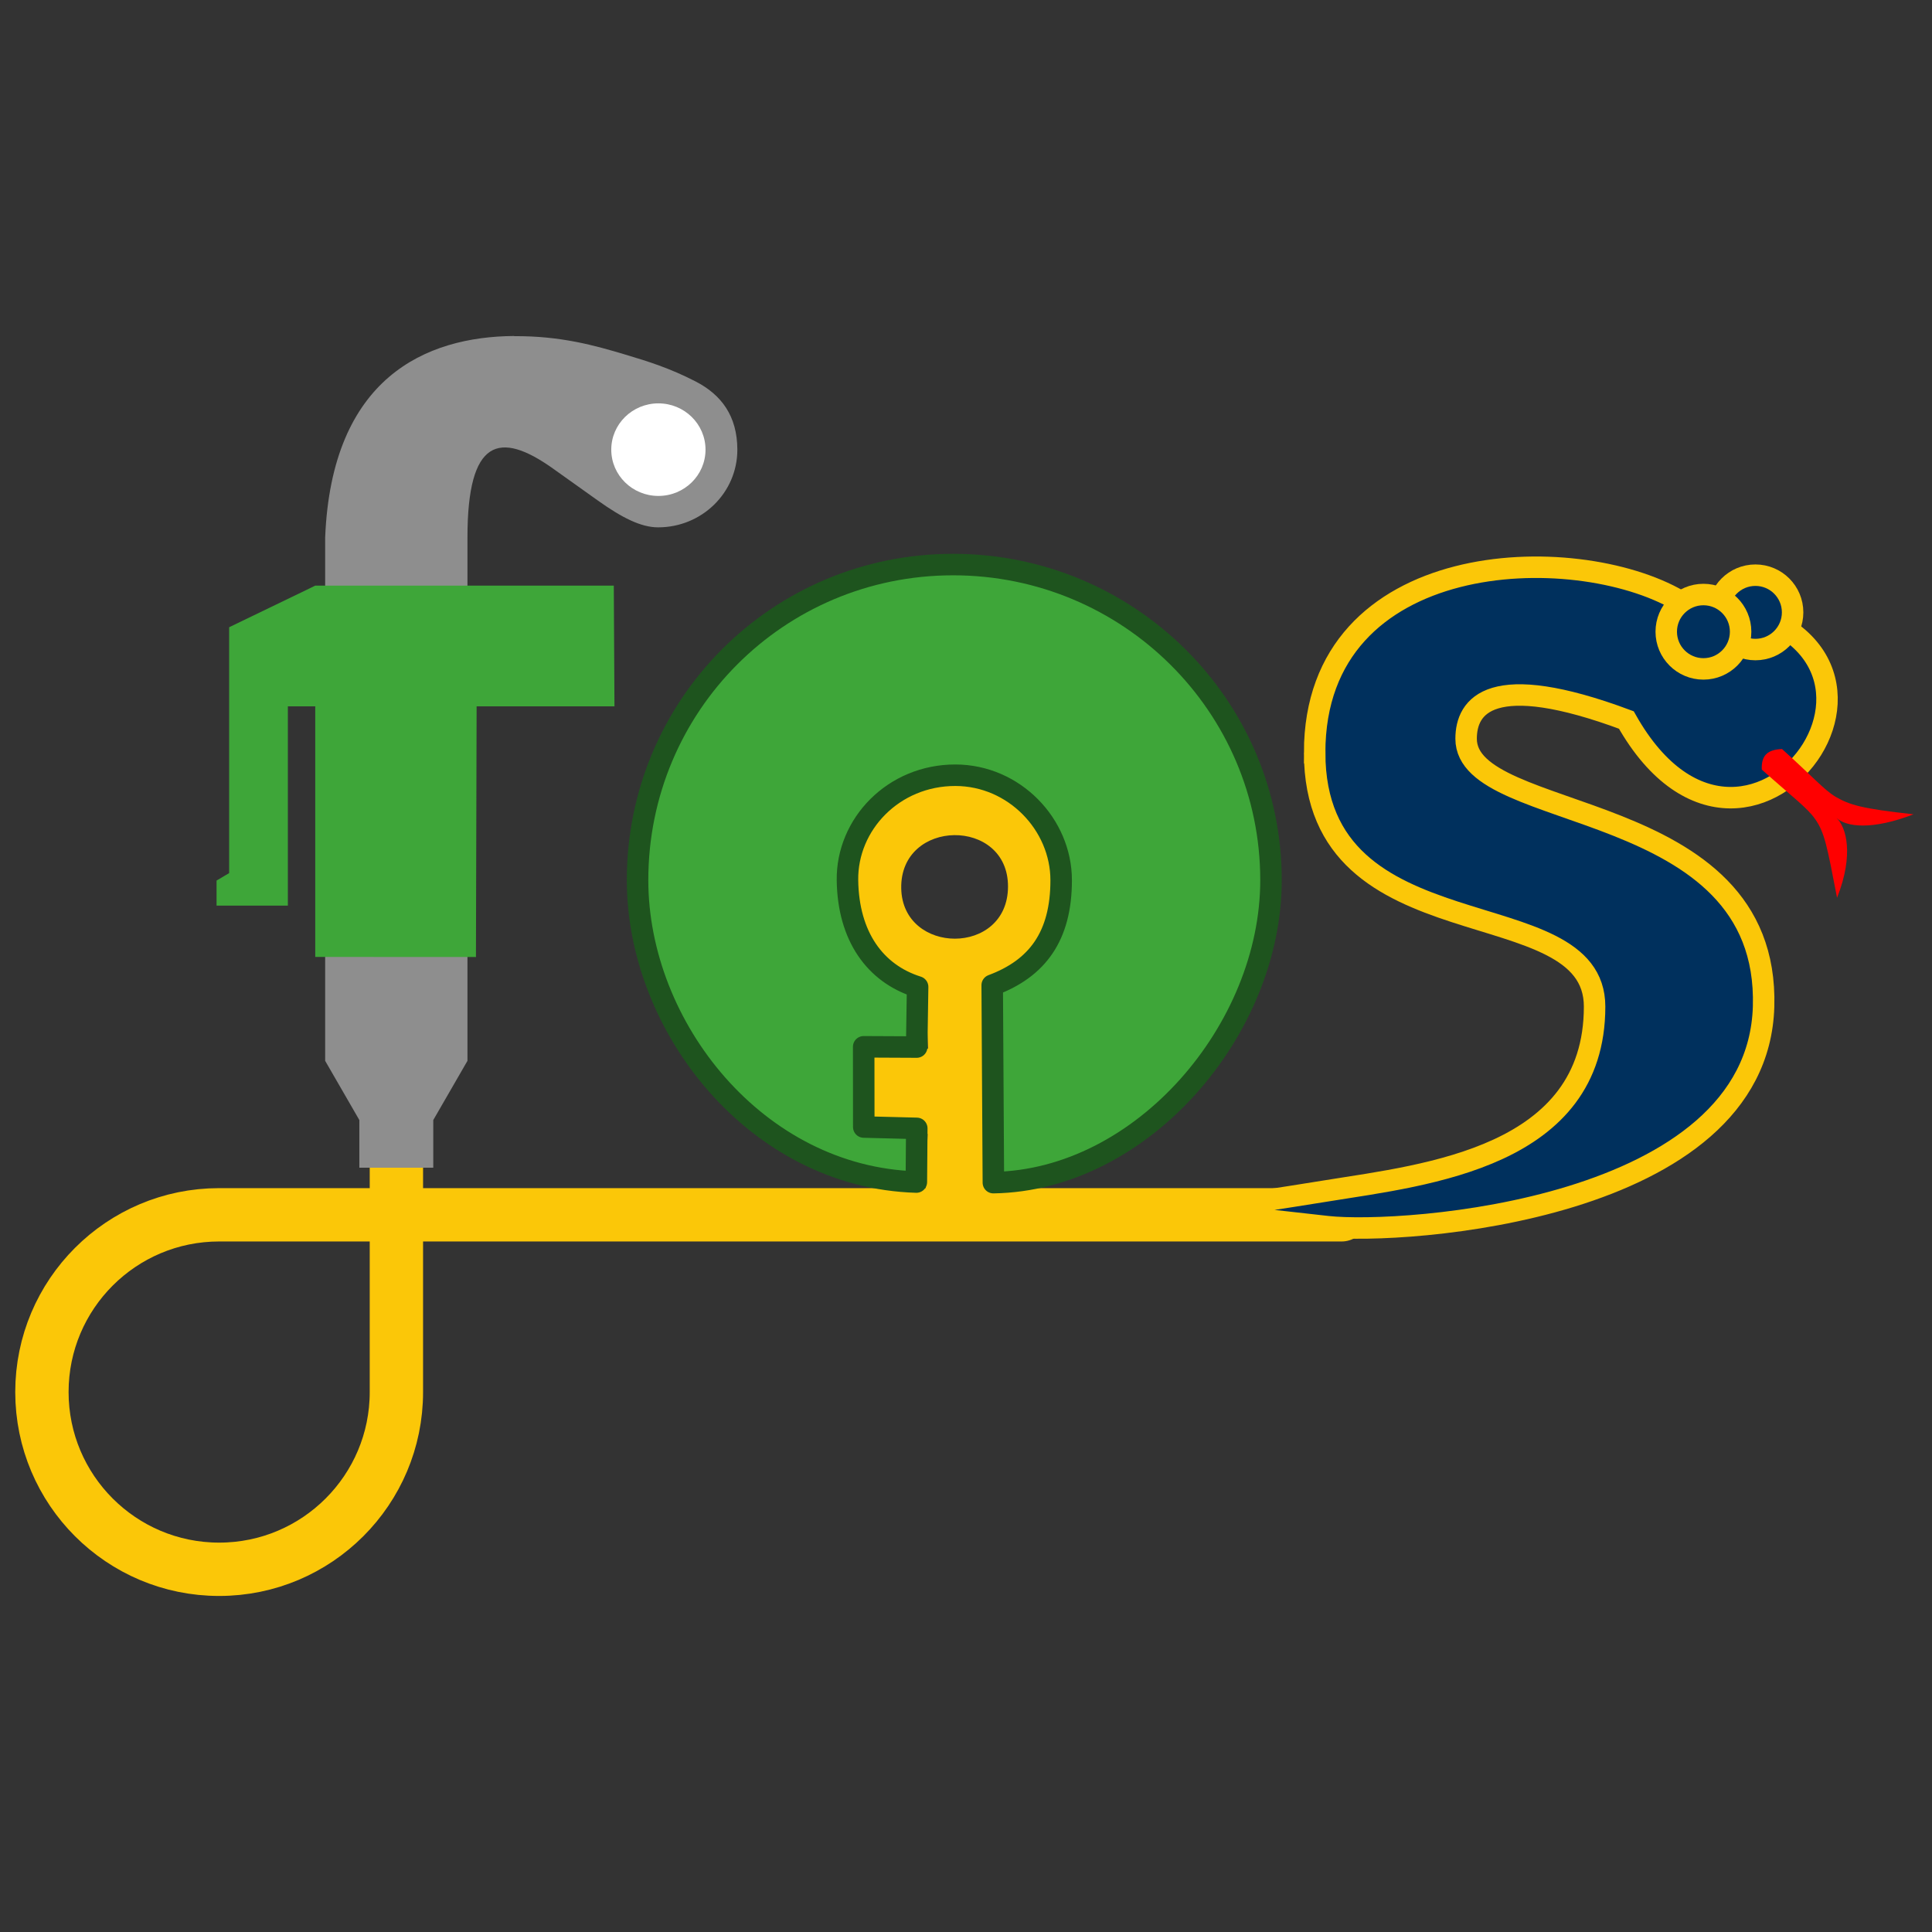 <?xml version="1.0" encoding="UTF-8" standalone="no"?>
<!-- Created with Inkscape (http://www.inkscape.org/) -->

<svg
   width="23mm"
   height="23mm"
   viewBox="0 0 23 23"
   version="1.1"
   id="svg393"
   inkscape:version="1.3.2 (091e20e, 2023-11-25, custom)"
   sodipodi:docname="fos.svg"
   xml:space="preserve"
   inkscape:export-filename="fosanalysis_logo.png"
   inkscape:export-xdpi="1239.4696"
   inkscape:export-ydpi="1239.4696"
   xmlns:inkscape="http://www.inkscape.org/namespaces/inkscape"
   xmlns:sodipodi="http://sodipodi.sourceforge.net/DTD/sodipodi-0.dtd"
   xmlns="http://www.w3.org/2000/svg"
   xmlns:svg="http://www.w3.org/2000/svg"><rect x="0" y="0" width="23" height="23" fill="#333333" stroke="none"/><sodipodi:namedview
     id="namedview395"
     pagecolor="#ffffff"
     bordercolor="#666666"
     borderopacity="1.0"
     inkscape:showpageshadow="2"
     inkscape:pageopacity="0.0"
     inkscape:pagecheckerboard="0"
     inkscape:deskcolor="#d1d1d1"
     inkscape:document-units="mm"
     showgrid="false"
     showguides="true"
     inkscape:zoom="5.4962724"
     inkscape:cx="59.312926"
     inkscape:cy="53.854682"
     inkscape:window-width="1440"
     inkscape:window-height="830"
     inkscape:window-x="-6"
     inkscape:window-y="-6"
     inkscape:window-maximized="1"
     inkscape:current-layer="layer1"><inkscape:grid
       type="xygrid"
       id="grid17620"
       originx="-72.734"
       originy="-98.175"
       spacingy="1"
       spacingx="1"
       units="mm"
       visible="false" /></sodipodi:namedview><defs
     id="defs390" /><g
     inkscape:label="Logo"
     inkscape:groupmode="layer"
     id="layer1"
     transform="translate(-72.734,-98.175)"><g
       id="g1"
       transform="translate(0.181,4)"><path
         d="m 84.347,105.956 0.017,2.389 -0.793,6.5e-4 0.025,-0.671 -0.695,-0.019 -0.034,-1.016 0.734,0.019 -0.028,-0.681 c -1.416,-0.407 -1.152,-2.488 0.321,-2.529 1.476,-0.04 1.849,2.03 0.452,2.508 z m -1.065,-1.206 c 0.014,0.796 1.269,0.81 1.271,-0.02 0.003,-0.827 -1.286,-0.814 -1.271,0.02 z"
         p-id="1505"
         id="path1-2"
         style="opacity:1;fill:#fbc708;fill-opacity:1;stroke-width:0;stroke-dasharray:none"
         sodipodi:nodetypes="cccccccccccsss" /><path
         id="path893"
         style="fill:none;stroke:#fbc708;stroke-width:0.635;stroke-linecap:round;stroke-linejoin:round;stroke-dasharray:none;stroke-opacity:1;paint-order:markers fill stroke"
         d="m 88.524,108.637 -13.362,-3e-5 c -1.165,0 -2.11,0.945 -2.11,2.11 0,1.165 0.945,2.11 2.11,2.11 1.165,0 2.11,-0.945 2.11,-2.11 v -2.671"
         sodipodi:nodetypes="cssccc" /><path
         id="path9251-1"
         style="fill:#8e8e8e;fill-opacity:1;stroke:none;stroke-width:0.952px;stroke-linecap:butt;stroke-linejoin:miter;stroke-opacity:1"
         d="m 78.675,98.175 c -1.055,0.007 -2.173,0.497 -2.251,2.398 v 6.231 l 0.407,0.705 v 0.567 h 0.88 v -0.567 l 0.407,-0.705 v -6.231 c 0,-1.173 0.378,-1.277 1.021,-0.818 l 0.529,0.377 c 0.29,0.207 0.516,0.321 0.72,0.321 0.521,0 0.943,-0.413 0.943,-0.924 -2.81e-4,-0.4 -0.189,-0.655 -0.499,-0.814 -0.31,-0.159 -0.565,-0.238 -0.833,-0.318 -0.366,-0.11 -0.774,-0.224 -1.326,-0.22 z"
         sodipodi:nodetypes="ccccccccssssszscc" /><path
         style="fill:#3ea639;fill-opacity:1;stroke:none;stroke-width:0.952px;stroke-linecap:butt;stroke-linejoin:miter;stroke-opacity:1"
         d="m 76.306,105.567 v -2.983 h -0.326 v 2.372 h -0.849 v -0.298 l 0.15,-0.089 v -2.927 l 0.926,-0.447 0.098,-0.048 h 3.555 l 0.008,1.437 h -1.641 l -0.008,2.984 z"
         id="path9055"
         sodipodi:nodetypes="ccccccccccccccc" /><g
         id="g528"
         transform="matrix(3.599,0,0,3.599,-269.609,-274.688)"><path
           style="fill:#00305d;fill-opacity:1;stroke:#fbc708;stroke-width:0.071;stroke-linecap:butt;stroke-linejoin:miter;stroke-dasharray:none;stroke-opacity:1"
           d="m 99.42,104.98 c 0,-0.679 0.858,-0.705 1.205,-0.503 0.989,0.046 0.243,1.135 -0.174,0.395 -0.448,-0.167 -0.53,-0.047 -0.53,0.062 0,0.284 1.004,0.188 0.984,0.886 -0.02,0.677 -1.195,0.755 -1.442,0.728 l -0.455,-0.051 c 0,0 0.126,-0.015 0.455,-0.068 0.329,-0.053 0.883,-0.111 0.883,-0.609 0,-0.395 -0.926,-0.161 -0.926,-0.84 z"
           id="path17551"
           sodipodi:nodetypes="zccsssczszz" /><circle
           style="fill:#00305d;fill-opacity:1;stroke:#fbc708;stroke-width:0.071;stroke-linecap:round;stroke-linejoin:round;stroke-dasharray:none;stroke-opacity:1;paint-order:markers fill stroke"
           id="path17605"
           cx="100.878"
           cy="104.516"
           r="0.123" /><circle
           style="fill:#00305d;fill-opacity:1;stroke:#fbc708;stroke-width:0.071;stroke-linecap:round;stroke-linejoin:round;stroke-dasharray:none;stroke-opacity:1;paint-order:markers fill stroke"
           id="circle17607"
           cx="100.706"
           cy="104.58"
           r="0.123" /><path
           style="fill:#ff0000;fill-opacity:1;stroke:none;stroke-width:0.453px;stroke-linecap:butt;stroke-linejoin:miter;stroke-opacity:1"
           d="m 101.075,105.199 c 0.032,0.045 0.04,0.09 0.073,0.261 0.057,-0.144 0.03,-0.235 -0.002,-0.264 0.033,0.03 0.117,0.041 0.255,-0.012 -0.173,-0.019 -0.211,-0.031 -0.258,-0.058 -0.038,-0.023 -0.075,-0.066 -0.177,-0.158 -0.049,0.002 -0.069,0.022 -0.067,0.068 0.103,0.092 0.15,0.126 0.176,0.163 z"
           id="path17609"
           sodipodi:nodetypes="scccsccs" /></g><ellipse
         style="fill:#ffffff;fill-opacity:1;stroke:none;stroke-width:0.606;stroke-linecap:round;stroke-linejoin:round;stroke-dasharray:none;stroke-opacity:1;paint-order:markers fill stroke"
         id="ellipse20422"
         cx="80.391"
         cy="99.528"
         rx="0.561"
         ry="0.551" /><path
         style="opacity:1;fill:#3ea639;fill-opacity:1;fill-rule:nonzero;stroke:#1e541e;stroke-width:0.256;stroke-linecap:round;stroke-linejoin:round;stroke-miterlimit:4;stroke-dasharray:none;stroke-opacity:1"
         d="m 92.332,128.149 c 0.539,-0.2 0.821,-0.586 0.821,-1.25 0,-0.664 -0.559,-1.249 -1.259,-1.25 -0.738,-0.001 -1.294,0.584 -1.285,1.25 0.009,0.666 0.327,1.11 0.835,1.27 l -0.011,0.716 -0.631,-0.003 0.001,0.955 0.631,0.016 -0.005,0.639 c -1.902,-0.056 -3.319,-1.843 -3.319,-3.594 0,-2.075 1.667,-3.757 3.757,-3.757 2.09,0 3.784,1.682 3.784,3.757 0,1.779 -1.532,3.573 -3.305,3.601 z"
         id="path31"
         inkscape:connector-curvature="0"
         sodipodi:nodetypes="czssccccccssscc"
         inkscape:export-filename="path3068.png"
         inkscape:export-xdpi="300"
         inkscape:export-ydpi="300"
         transform="translate(-7.967,-22.245)" /></g></g></svg>
